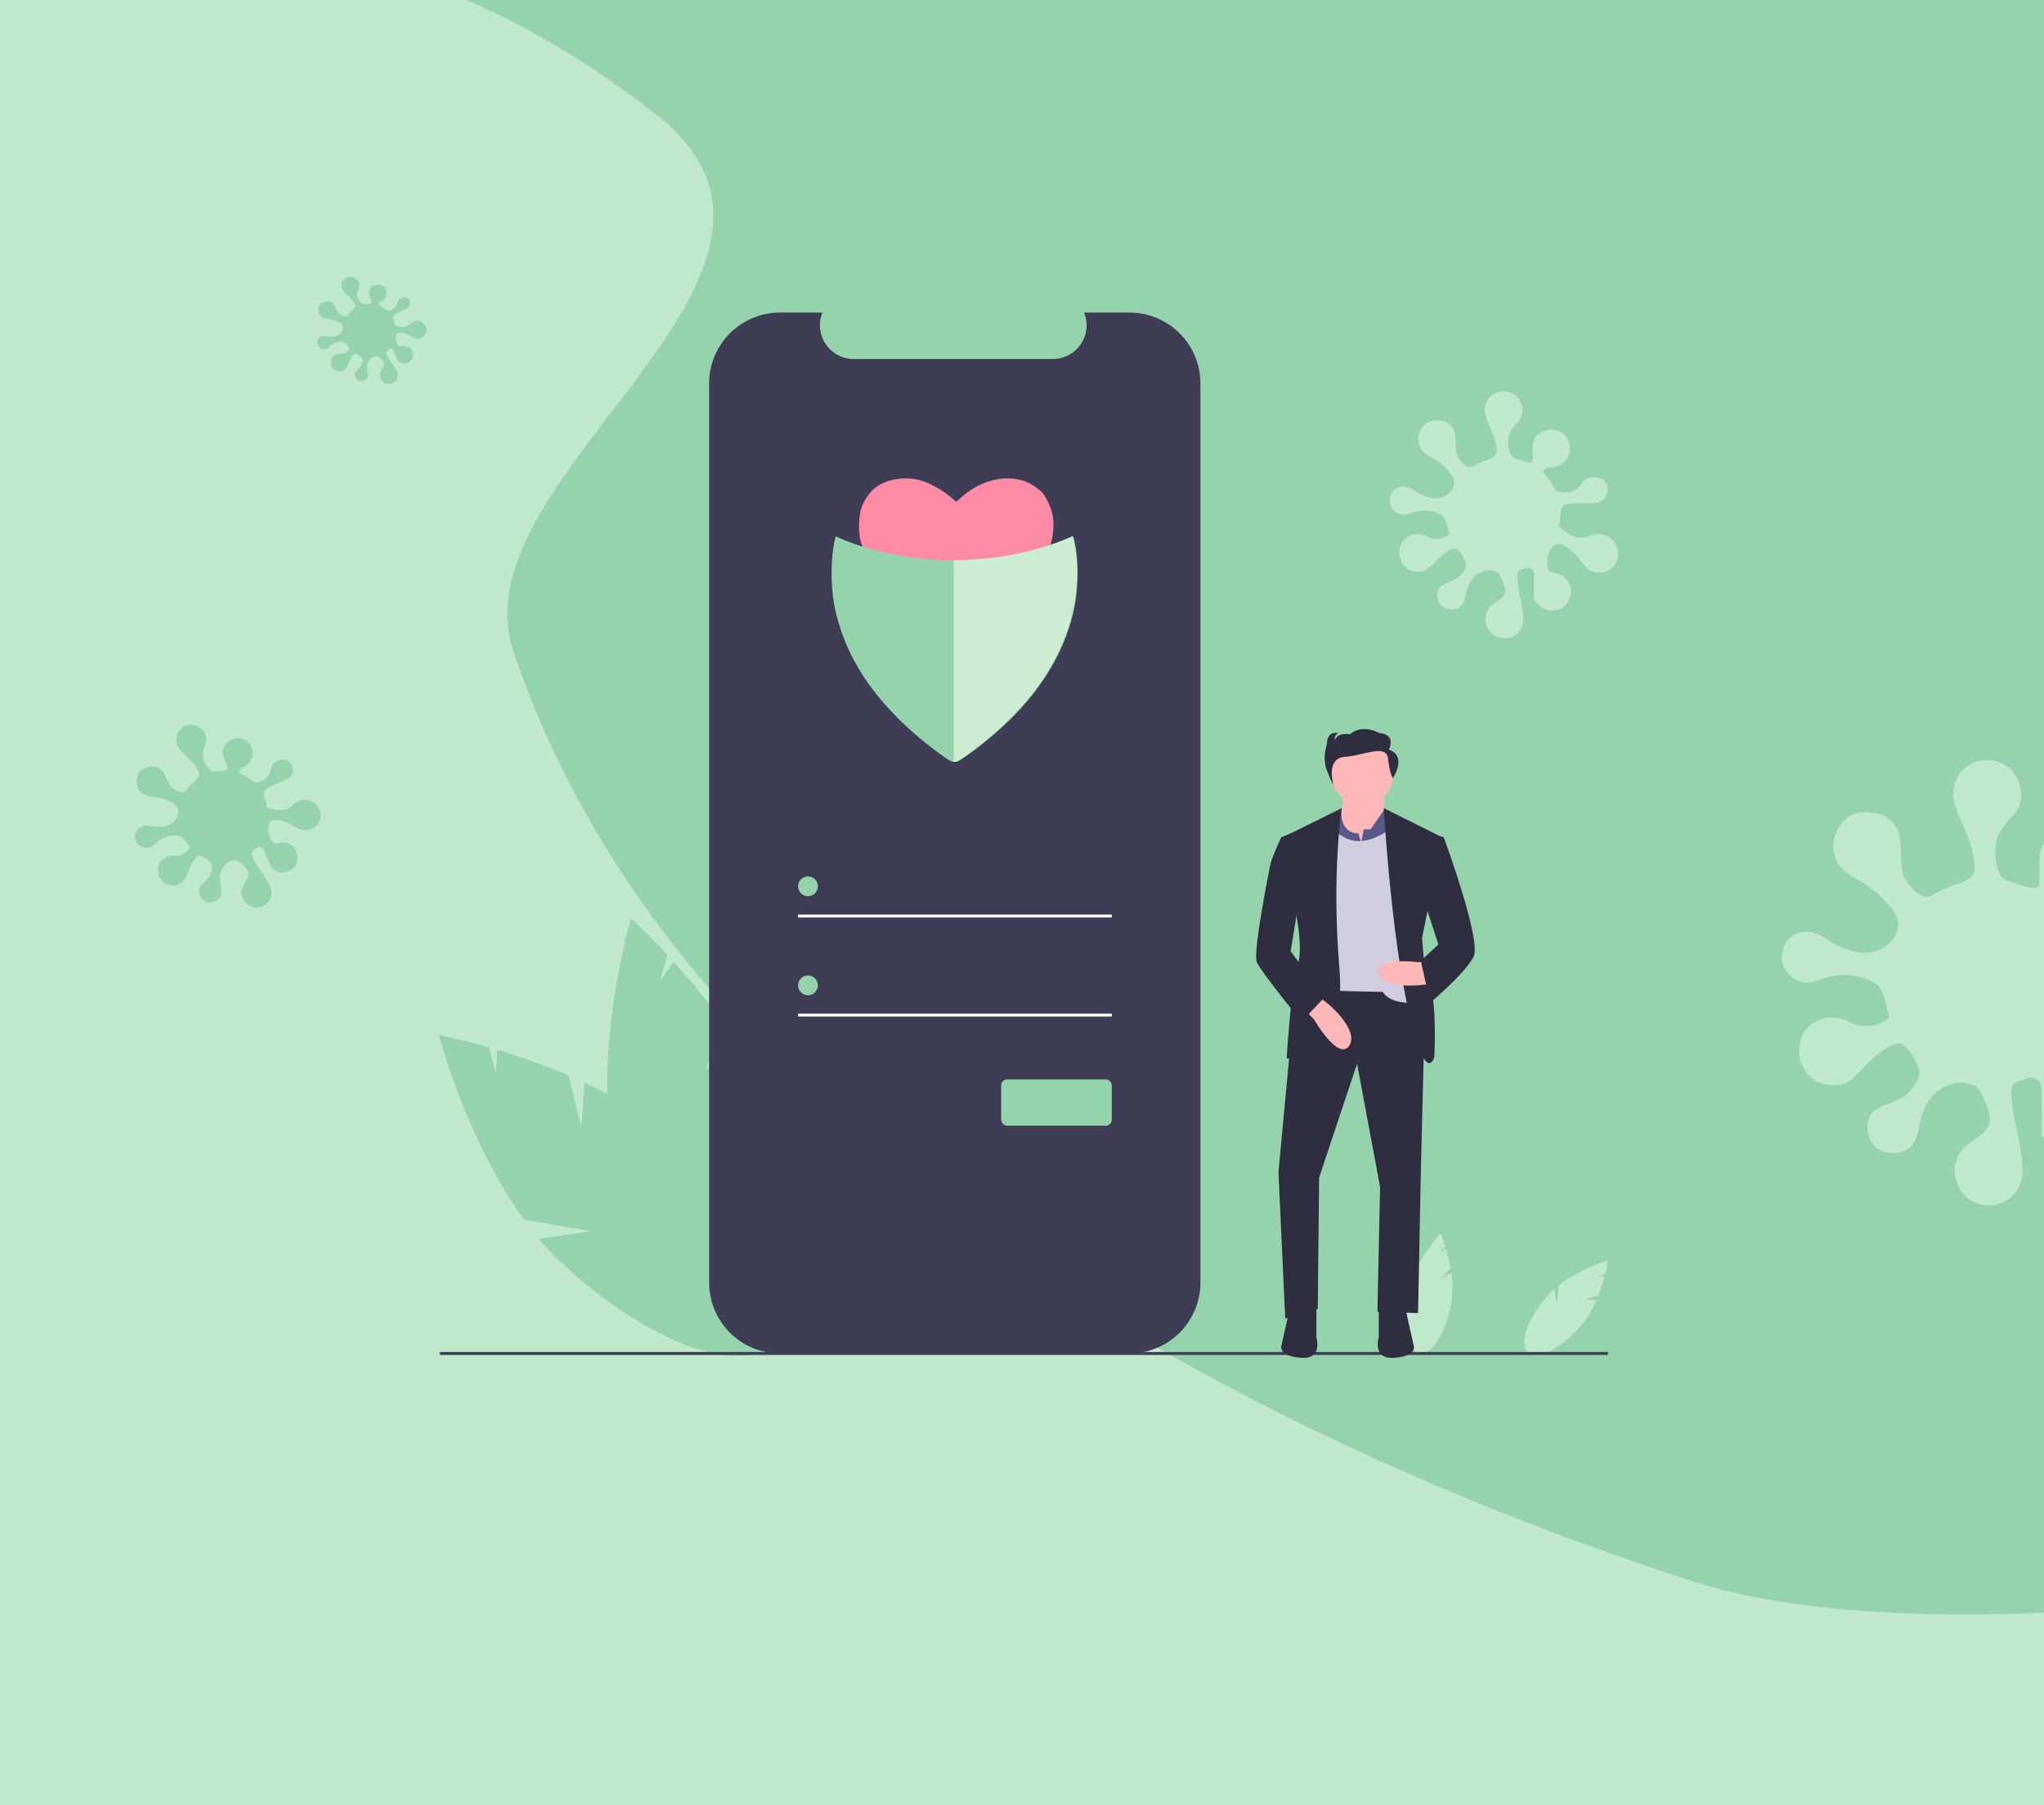 <svg xmlns="http://www.w3.org/2000/svg" xmlns:svg="http://www.w3.org/2000/svg" id="svg6382" width="368.169" height="325.168" version="1.1" viewBox="0 0 97.411 86.034"><rect x="0" y="0" width="97.411" height="86.034" fill="#808080" stroke="none"/><defs id="defs6376"><clipPath id="clipPath6229" clipPathUnits="userSpaceOnUse"><rect style="opacity:1;vector-effect:none;fill:none;fill-opacity:1;stroke:#c71717;stroke-width:.453;stroke-linecap:round;stroke-linejoin:round;stroke-miterlimit:4;stroke-dasharray:none;stroke-dashoffset:0;stroke-opacity:.54;paint-order:stroke fill markers" id="rect6231" width="97.411" height="86.034" x="-1171.876" y="575.939"/></clipPath></defs><g id="layer1" transform="translate(-50.324,-90.697)"><g id="g6374" transform="translate(1222.2,-485.242)"><g id="g6180" clip-path="url(#clipPath6229)"><rect id="rect5765" width="95.25" height="190.5" x="-1171.852" y="575.962" style="fill:#eceff1;stroke-width:.265"/><rect id="rect5767" width="95.25" height="193.146" x="-1171.852" y="573.316" style="fill:#fff;stroke-width:.29"/><rect style="fill:#94d3ac;fill-opacity:1;stroke-width:.29" id="rect5769" width="108.857" height="96.384" x="-1171.852" y="573.316"/><path style="fill:#ccedd2;fill-opacity:.791;stroke:none;stroke-width:.265px;stroke-linecap:butt;stroke-linejoin:miter;stroke-opacity:1" id="path5771" d="m -1204.766,596.609 c 3.207,-4.009 33.718,-39.086 64.146,-15.224 9.669,7.583 -9.584,17.187 -6.801,25.548 7.545,22.667 33.532,37.051 56.267,44.39 13.594,4.388 42.813,-1.86 42.813,-1.86 l -18.78,59.131 -125.617,-7.484 z"/><path style="fill:#c0e8ca;fill-opacity:1;stroke-width:.083" id="path5883" d="m -1077.809,633.233 c -0.886,-0.402 -1.203,-1.684 -0.604,-2.445 0.096,-0.121 0.393,-0.37 0.662,-0.552 0.646,-0.439 0.79,-0.715 0.665,-1.275 -0.052,-0.231 -0.204,-0.611 -0.337,-0.845 -0.213,-0.373 -0.289,-0.436 -0.629,-0.522 -0.318,-0.08 -0.466,-0.074 -0.834,0.033 -0.82,0.238 -1.347,0.936 -1.538,2.035 -0.16,0.921 -0.572,1.289 -1.371,1.222 -0.346,-0.029 -0.499,-0.089 -0.693,-0.275 -0.462,-0.443 -0.526,-1.209 -0.137,-1.659 0.103,-0.119 0.401,-0.284 0.679,-0.376 0.273,-0.09 0.639,-0.262 0.814,-0.384 0.348,-0.242 0.722,-0.806 0.722,-1.092 0,-0.475 -0.627,-1.422 -0.94,-1.419 -0.407,0.004 -0.928,0.352 -1.664,1.111 -0.82,0.846 -1.012,0.939 -1.756,0.855 -1.032,-0.116 -1.656,-1.269 -1.234,-2.279 0.171,-0.411 0.349,-0.596 0.743,-0.777 0.477,-0.219 1.044,-0.2 1.516,0.051 0.494,0.263 1.069,0.275 1.569,0.033 0.259,-0.125 0.349,-0.213 0.319,-0.311 -0.023,-0.075 -0.095,-0.374 -0.164,-0.665 -0.067,-0.291 -0.203,-0.614 -0.301,-0.719 -0.52,-0.553 -1.833,-0.738 -2.715,-0.381 -0.241,0.098 -0.558,0.177 -0.705,0.177 -0.633,-2.6e-4 -1.22,-0.569 -1.22,-1.181 0,-1.142 1.167,-1.627 2.146,-0.891 0.534,0.401 1.44,0.701 1.948,0.644 0.771,-0.087 1.353,-0.579 1.438,-1.217 0.034,-0.259 0,-0.41 -0.17,-0.697 -0.258,-0.44 -1.002,-1.137 -1.534,-1.438 -1.015,-0.573 -1.196,-0.766 -1.348,-1.435 -0.159,-0.703 0.328,-1.618 0.976,-1.832 0.45,-0.148 1.202,-0.064 1.549,0.174 0.516,0.353 0.671,0.743 0.675,1.696 0,0.92 0.13,1.277 0.626,1.773 0.366,0.366 0.588,0.399 1.011,0.152 0.195,-0.114 0.646,-0.31 1.003,-0.436 0.795,-0.281 0.926,-0.442 0.862,-1.056 -0.052,-0.492 -0.31,-1.29 -0.644,-1.983 -0.124,-0.26 -0.271,-0.656 -0.326,-0.881 -0.249,-1.038 0.508,-2.001 1.572,-2.001 0.786,0 1.401,0.5 1.582,1.287 0.135,0.589 0,1.013 -0.474,1.495 -0.209,0.212 -0.458,0.558 -0.554,0.769 -0.226,0.498 -0.224,1.238 0,1.752 0.164,0.367 0.178,0.377 0.931,0.616 1.013,0.322 1.048,0.3 1.01,-0.644 -0.034,-0.87 0.067,-1.201 0.479,-1.574 0.964,-0.871 2.534,-0.325 2.707,0.943 0.146,1.063 -0.637,1.903 -1.773,1.903 -0.215,0 -0.515,0.21 -0.515,0.36 0,0.031 0.168,0.263 0.373,0.515 0.205,0.252 0.449,0.607 0.542,0.79 0.206,0.404 0.464,0.516 1.089,0.473 0.546,-0.038 1.042,-0.332 1.321,-0.783 0.228,-0.368 0.549,-0.525 1.076,-0.525 0.516,0 0.922,0.221 1.072,0.583 0.148,0.358 0.061,0.958 -0.178,1.213 -0.369,0.395 -0.56,0.443 -1.703,0.421 -1.12,-0.021 -1.738,0.087 -1.96,0.342 -0.07,0.081 -0.135,0.403 -0.162,0.799 -0.025,0.365 -0.067,0.719 -0.094,0.788 -0.034,0.087 0.11,0.233 0.478,0.482 0.911,0.618 1.412,0.719 2.086,0.421 0.55,-0.243 1.299,-0.196 1.764,0.112 0.487,0.323 0.802,0.998 0.741,1.591 -0.087,0.845 -0.638,1.369 -1.505,1.433 -0.678,0.05 -1.13,-0.182 -1.549,-0.793 -0.649,-0.946 -1.567,-1.668 -2.121,-1.669 -0.218,-7.9e-4 -0.317,0.066 -0.55,0.371 -0.229,0.3 -0.295,0.476 -0.342,0.91 -0.085,0.791 0.095,1.204 0.528,1.207 0.291,0.003 0.838,0.263 1.061,0.507 0.481,0.523 0.559,1.233 0.21,1.901 -0.294,0.563 -0.745,0.824 -1.423,0.824 -0.558,0 -0.937,-0.182 -1.29,-0.619 l -0.251,-0.311 v -1.246 c 0,-1.233 0,-1.248 -0.207,-1.4 -0.192,-0.143 -0.236,-0.145 -0.613,-0.03 -0.223,0.068 -0.456,0.165 -0.518,0.217 -0.173,0.144 -0.137,0.875 0.099,1.961 0.306,1.409 0.383,2.117 0.281,2.574 -0.169,0.757 -0.793,1.256 -1.569,1.256 -0.205,0 -0.527,-0.07 -0.715,-0.155 z"/><path id="path5918" d="m -1100.57,606.276 c -0.491,-0.223 -0.667,-0.934 -0.335,-1.356 0.053,-0.067 0.218,-0.205 0.367,-0.306 0.358,-0.243 0.438,-0.397 0.369,-0.707 -0.029,-0.128 -0.113,-0.339 -0.187,-0.469 -0.118,-0.207 -0.16,-0.242 -0.349,-0.289 -0.176,-0.044 -0.258,-0.041 -0.462,0.018 -0.455,0.132 -0.747,0.519 -0.853,1.129 -0.089,0.511 -0.318,0.715 -0.761,0.678 -0.192,-0.016 -0.277,-0.05 -0.384,-0.153 -0.256,-0.246 -0.292,-0.67 -0.076,-0.92 0.057,-0.066 0.223,-0.158 0.377,-0.208 0.151,-0.05 0.354,-0.146 0.451,-0.213 0.193,-0.134 0.4,-0.447 0.4,-0.605 0,-0.263 -0.348,-0.789 -0.521,-0.787 -0.226,0.002 -0.515,0.195 -0.923,0.616 -0.455,0.469 -0.561,0.521 -0.974,0.474 -0.573,-0.065 -0.918,-0.704 -0.684,-1.264 0.095,-0.228 0.193,-0.331 0.412,-0.431 0.265,-0.122 0.579,-0.111 0.841,0.029 0.274,0.146 0.593,0.153 0.871,0.018 0.143,-0.069 0.194,-0.118 0.177,-0.172 -0.013,-0.042 -0.053,-0.207 -0.091,-0.369 -0.037,-0.161 -0.112,-0.341 -0.167,-0.399 -0.288,-0.307 -1.017,-0.409 -1.506,-0.211 -0.134,0.054 -0.31,0.098 -0.391,0.098 -0.351,-1.7e-4 -0.677,-0.316 -0.677,-0.655 0,-0.633 0.647,-0.902 1.19,-0.494 0.296,0.223 0.799,0.389 1.08,0.357 0.427,-0.048 0.75,-0.321 0.798,-0.675 0.019,-0.144 0,-0.227 -0.094,-0.387 -0.143,-0.244 -0.556,-0.631 -0.851,-0.797 -0.563,-0.318 -0.664,-0.425 -0.748,-0.796 -0.088,-0.39 0.182,-0.897 0.541,-1.016 0.25,-0.082 0.667,-0.036 0.859,0.096 0.286,0.196 0.372,0.412 0.374,0.941 0,0.511 0.072,0.709 0.347,0.984 0.203,0.203 0.326,0.221 0.561,0.084 0.108,-0.063 0.358,-0.172 0.556,-0.242 0.441,-0.156 0.514,-0.245 0.478,-0.586 -0.029,-0.273 -0.172,-0.715 -0.357,-1.1 -0.069,-0.144 -0.15,-0.364 -0.18,-0.489 -0.138,-0.576 0.282,-1.11 0.872,-1.11 0.436,0 0.777,0.278 0.878,0.714 0.075,0.326 0,0.562 -0.263,0.829 -0.116,0.117 -0.254,0.309 -0.307,0.427 -0.125,0.276 -0.124,0.687 0,0.972 0.091,0.204 0.099,0.209 0.516,0.342 0.562,0.179 0.581,0.166 0.56,-0.357 -0.019,-0.482 0.037,-0.666 0.266,-0.873 0.535,-0.483 1.405,-0.18 1.502,0.523 0.081,0.589 -0.353,1.056 -0.983,1.056 -0.119,0 -0.286,0.116 -0.286,0.2 0,0.017 0.093,0.146 0.207,0.286 0.114,0.14 0.249,0.337 0.301,0.438 0.114,0.224 0.257,0.286 0.604,0.262 0.303,-0.021 0.578,-0.184 0.733,-0.434 0.126,-0.204 0.305,-0.291 0.597,-0.291 0.286,0 0.511,0.122 0.595,0.323 0.082,0.199 0.034,0.531 -0.099,0.673 -0.205,0.219 -0.311,0.245 -0.945,0.234 -0.621,-0.012 -0.964,0.048 -1.087,0.19 -0.039,0.045 -0.075,0.224 -0.09,0.443 -0.014,0.202 -0.037,0.399 -0.052,0.437 -0.019,0.048 0.061,0.129 0.265,0.268 0.505,0.343 0.783,0.399 1.157,0.233 0.305,-0.135 0.721,-0.109 0.979,0.062 0.27,0.179 0.445,0.554 0.411,0.882 -0.048,0.469 -0.354,0.76 -0.835,0.795 -0.376,0.028 -0.627,-0.101 -0.859,-0.44 -0.36,-0.525 -0.869,-0.925 -1.177,-0.926 -0.121,-3.5e-4 -0.176,0.037 -0.305,0.206 -0.127,0.167 -0.164,0.264 -0.19,0.505 -0.047,0.439 0.053,0.668 0.293,0.67 0.161,10e-4 0.465,0.146 0.589,0.281 0.267,0.29 0.31,0.684 0.117,1.055 -0.163,0.312 -0.413,0.457 -0.789,0.457 -0.31,0 -0.52,-0.101 -0.715,-0.343 l -0.139,-0.172 v -0.691 c 0,-0.684 0,-0.692 -0.115,-0.777 -0.107,-0.079 -0.131,-0.08 -0.34,-0.017 -0.124,0.038 -0.253,0.092 -0.287,0.12 -0.096,0.08 -0.076,0.485 0.055,1.088 0.17,0.782 0.212,1.174 0.156,1.428 -0.094,0.42 -0.44,0.697 -0.871,0.697 -0.114,0 -0.292,-0.039 -0.396,-0.086 z" style="fill:#c0e8ca;fill-opacity:1;stroke-width:.046"/><path style="fill:#94d3ac;fill-opacity:1;stroke-width:.036" id="path5920" d="m -1159.689,619.191 c -0.428,-0.011 -0.776,-0.476 -0.664,-0.887 0.018,-0.066 0.096,-0.217 0.174,-0.337 0.186,-0.289 0.198,-0.425 0.051,-0.631 -0.061,-0.085 -0.187,-0.213 -0.281,-0.285 -0.151,-0.115 -0.192,-0.127 -0.344,-0.104 -0.143,0.022 -0.202,0.05 -0.332,0.156 -0.291,0.237 -0.385,0.61 -0.274,1.089 0.093,0.401 -0.011,0.62 -0.346,0.73 -0.145,0.048 -0.217,0.049 -0.328,0.007 -0.263,-0.1 -0.42,-0.4 -0.34,-0.649 0.021,-0.066 0.114,-0.184 0.211,-0.269 0.095,-0.083 0.214,-0.216 0.264,-0.295 0.1,-0.158 0.154,-0.45 0.105,-0.566 -0.082,-0.192 -0.498,-0.469 -0.624,-0.414 -0.164,0.071 -0.316,0.302 -0.484,0.736 -0.187,0.483 -0.249,0.554 -0.565,0.648 -0.438,0.13 -0.889,-0.23 -0.891,-0.712 0,-0.196 0.039,-0.301 0.168,-0.442 0.156,-0.171 0.389,-0.26 0.623,-0.239 0.245,0.022 0.48,-0.072 0.642,-0.256 0.083,-0.095 0.105,-0.146 0.076,-0.181 -0.022,-0.026 -0.103,-0.135 -0.18,-0.241 -0.077,-0.106 -0.187,-0.214 -0.245,-0.24 -0.305,-0.135 -0.87,0.015 -1.166,0.311 -0.081,0.081 -0.196,0.168 -0.255,0.193 -0.257,0.108 -0.592,-0.021 -0.697,-0.269 -0.196,-0.463 0.194,-0.859 0.717,-0.729 0.285,0.071 0.704,0.037 0.9,-0.073 0.297,-0.167 0.449,-0.467 0.374,-0.74 -0.031,-0.111 -0.071,-0.166 -0.188,-0.253 -0.18,-0.134 -0.601,-0.289 -0.868,-0.319 -0.51,-0.058 -0.616,-0.105 -0.792,-0.35 -0.185,-0.258 -0.144,-0.712 0.082,-0.91 0.157,-0.137 0.476,-0.232 0.657,-0.195 0.27,0.055 0.399,0.186 0.564,0.572 0.158,0.373 0.272,0.495 0.558,0.611 0.211,0.086 0.307,0.061 0.436,-0.112 0.059,-0.079 0.209,-0.236 0.332,-0.349 0.274,-0.25 0.299,-0.338 0.168,-0.576 -0.106,-0.19 -0.347,-0.469 -0.601,-0.693 -0.095,-0.084 -0.222,-0.219 -0.283,-0.301 -0.279,-0.378 -0.137,-0.898 0.294,-1.08 0.319,-0.135 0.654,-0.038 0.862,0.25 0.156,0.215 0.174,0.41 0.064,0.687 -0.048,0.122 -0.09,0.305 -0.093,0.407 -0.01,0.241 0.122,0.54 0.3,0.71 0.13,0.121 0.137,0.122 0.483,0.09 0.466,-0.043 0.476,-0.058 0.299,-0.434 -0.163,-0.347 -0.179,-0.498 -0.075,-0.72 0.241,-0.518 0.971,-0.566 1.259,-0.082 0.241,0.406 0.068,0.881 -0.392,1.075 -0.087,0.037 -0.173,0.173 -0.147,0.234 0.01,0.013 0.113,0.078 0.239,0.145 0.126,0.067 0.286,0.169 0.355,0.227 0.153,0.129 0.277,0.13 0.522,0.005 0.215,-0.109 0.365,-0.313 0.401,-0.544 0.029,-0.188 0.133,-0.307 0.346,-0.398 0.209,-0.088 0.411,-0.069 0.534,0.052 0.121,0.12 0.189,0.378 0.136,0.522 -0.082,0.224 -0.151,0.275 -0.618,0.463 -0.457,0.184 -0.69,0.333 -0.736,0.475 -0.014,0.045 0.014,0.187 0.071,0.352 0.052,0.152 0.096,0.303 0.097,0.335 0,0.041 0.084,0.075 0.277,0.114 0.475,0.094 0.696,0.049 0.918,-0.187 0.181,-0.193 0.493,-0.302 0.734,-0.257 0.253,0.047 0.496,0.267 0.573,0.518 0.11,0.357 -0.024,0.664 -0.364,0.839 -0.266,0.136 -0.489,0.12 -0.764,-0.056 -0.425,-0.272 -0.921,-0.407 -1.146,-0.313 -0.088,0.037 -0.117,0.081 -0.159,0.245 -0.041,0.161 -0.038,0.244 0.017,0.427 0.101,0.335 0.245,0.471 0.421,0.399 0.118,-0.049 0.385,-0.037 0.517,0.023 0.285,0.13 0.438,0.404 0.411,0.734 -0.022,0.279 -0.16,0.462 -0.435,0.578 -0.226,0.096 -0.411,0.087 -0.629,-0.029 l -0.155,-0.083 -0.214,-0.505 c -0.211,-0.5 -0.214,-0.506 -0.324,-0.532 -0.102,-0.025 -0.121,-0.018 -0.254,0.093 -0.078,0.066 -0.157,0.145 -0.173,0.177 -0.045,0.088 0.094,0.378 0.377,0.778 0.366,0.519 0.518,0.792 0.555,0.995 0.061,0.336 -0.106,0.645 -0.421,0.778 -0.083,0.035 -0.225,0.062 -0.316,0.06 z"/><path id="path5922" d="m -1153.37,594.244 c -0.251,-0.006 -0.456,-0.28 -0.39,-0.521 0.011,-0.038 0.056,-0.128 0.102,-0.198 0.11,-0.17 0.116,-0.25 0.03,-0.37 -0.036,-0.05 -0.11,-0.125 -0.165,-0.167 -0.089,-0.067 -0.113,-0.075 -0.202,-0.061 -0.084,0.013 -0.118,0.029 -0.195,0.092 -0.171,0.139 -0.226,0.358 -0.161,0.64 0.055,0.235 -0.01,0.364 -0.203,0.429 -0.085,0.028 -0.128,0.029 -0.193,0.004 -0.155,-0.059 -0.247,-0.235 -0.2,-0.381 0.012,-0.039 0.067,-0.108 0.124,-0.158 0.056,-0.049 0.126,-0.127 0.155,-0.173 0.059,-0.093 0.091,-0.265 0.062,-0.333 -0.048,-0.113 -0.293,-0.275 -0.367,-0.243 -0.096,0.042 -0.185,0.177 -0.284,0.432 -0.11,0.284 -0.146,0.326 -0.332,0.381 -0.258,0.076 -0.522,-0.135 -0.523,-0.418 0,-0.115 0.023,-0.177 0.099,-0.26 0.091,-0.1 0.229,-0.153 0.366,-0.141 0.144,0.013 0.282,-0.042 0.377,-0.15 0.049,-0.056 0.062,-0.086 0.045,-0.106 -0.013,-0.015 -0.06,-0.079 -0.106,-0.142 -0.045,-0.062 -0.11,-0.126 -0.144,-0.141 -0.179,-0.079 -0.511,0.009 -0.685,0.183 -0.048,0.048 -0.115,0.098 -0.15,0.113 -0.151,0.064 -0.348,-0.013 -0.409,-0.158 -0.115,-0.272 0.114,-0.505 0.421,-0.428 0.168,0.042 0.414,0.022 0.528,-0.043 0.175,-0.098 0.264,-0.274 0.22,-0.435 -0.018,-0.065 -0.042,-0.098 -0.111,-0.149 -0.106,-0.079 -0.353,-0.17 -0.51,-0.188 -0.299,-0.034 -0.362,-0.062 -0.466,-0.206 -0.109,-0.151 -0.085,-0.418 0.048,-0.534 0.092,-0.081 0.28,-0.136 0.386,-0.115 0.158,0.032 0.234,0.109 0.332,0.336 0.093,0.219 0.16,0.291 0.328,0.359 0.124,0.05 0.18,0.036 0.256,-0.066 0.035,-0.047 0.123,-0.139 0.195,-0.205 0.161,-0.147 0.176,-0.199 0.099,-0.338 -0.062,-0.112 -0.204,-0.276 -0.353,-0.407 -0.056,-0.049 -0.131,-0.129 -0.166,-0.177 -0.164,-0.222 -0.081,-0.528 0.173,-0.635 0.187,-0.079 0.384,-0.022 0.506,0.147 0.091,0.126 0.102,0.241 0.038,0.404 -0.028,0.071 -0.053,0.179 -0.055,0.239 -0.01,0.141 0.071,0.317 0.176,0.417 0.076,0.071 0.081,0.072 0.284,0.053 0.274,-0.025 0.28,-0.034 0.176,-0.255 -0.096,-0.204 -0.105,-0.293 -0.044,-0.423 0.142,-0.305 0.57,-0.333 0.74,-0.048 0.142,0.238 0.04,0.517 -0.23,0.632 -0.051,0.022 -0.102,0.102 -0.086,0.138 0.01,0.007 0.066,0.046 0.141,0.085 0.074,0.039 0.168,0.099 0.209,0.133 0.09,0.075 0.163,0.076 0.307,0.003 0.126,-0.064 0.215,-0.184 0.236,-0.32 0.017,-0.111 0.078,-0.18 0.203,-0.234 0.123,-0.052 0.242,-0.04 0.314,0.031 0.071,0.07 0.111,0.222 0.08,0.307 -0.048,0.131 -0.089,0.162 -0.363,0.272 -0.269,0.108 -0.405,0.196 -0.432,0.279 -0.01,0.026 0.01,0.11 0.042,0.207 0.031,0.089 0.056,0.178 0.057,0.197 0,0.024 0.049,0.044 0.163,0.067 0.279,0.055 0.409,0.029 0.539,-0.11 0.106,-0.113 0.29,-0.178 0.431,-0.151 0.148,0.028 0.291,0.157 0.337,0.304 0.065,0.21 -0.014,0.39 -0.214,0.493 -0.157,0.08 -0.287,0.071 -0.449,-0.033 -0.25,-0.16 -0.541,-0.239 -0.673,-0.184 -0.052,0.022 -0.069,0.048 -0.093,0.144 -0.024,0.095 -0.022,0.143 0.01,0.251 0.059,0.197 0.144,0.277 0.247,0.234 0.069,-0.029 0.226,-0.022 0.304,0.014 0.167,0.076 0.257,0.237 0.242,0.431 -0.013,0.164 -0.094,0.271 -0.256,0.34 -0.133,0.056 -0.241,0.051 -0.369,-0.017 l -0.091,-0.049 -0.126,-0.297 c -0.124,-0.294 -0.126,-0.297 -0.19,-0.312 -0.06,-0.015 -0.071,-0.011 -0.149,0.054 -0.046,0.039 -0.092,0.085 -0.102,0.104 -0.026,0.052 0.055,0.222 0.221,0.457 0.215,0.305 0.304,0.465 0.326,0.585 0.036,0.197 -0.062,0.379 -0.247,0.457 -0.049,0.021 -0.132,0.036 -0.186,0.035 z" style="fill:#94d3ac;fill-opacity:1;stroke-width:.021"/></g><g style="fill:none" id="g5881" transform="matrix(0.07,0,0,0.07,-1150.962,590.837)"><path style="fill:#94d3ac;fill-opacity:1" id="path5823" d="m 299.079,648.561 -8.89,-35.065 a 455.323,455.323 0 0 0 -48.307,-17.331 l -1.123,16.296 -4.552,-17.953 C 215.849,588.695 202,586.134 202,586.134 c 0,0 18.707,71.138 57.945,125.525 l 45.72,8.031 -35.519,5.121 a 184.211,184.211 0 0 0 15.888,16.837 c 57.079,52.982 120.655,77.29 142,54.294 21.345,-22.996 -7.623,-84.588 -64.702,-137.57 -17.695,-16.425 -39.924,-29.606 -62.175,-39.979 z" transform="translate(-202,-94.114)"/><path style="fill:#94d3ac;fill-opacity:1" id="path5825" d="m 383.632,610.481 10.515,-34.612 a 455.32,455.32 0 0 0 -32.395,-39.806 l -9.384,13.37 5.384,-17.722 c -14.422,-15.499 -24.954,-24.85 -24.954,-24.85 0,0 -20.757,70.568 -15.281,137.406 l 34.987,30.508 -33.053,-13.976 a 184.213,184.213 0 0 0 4.898,22.626 c 21.476,74.859 63.335,128.53 93.494,119.878 30.159,-8.652 37.198,-76.352 15.722,-151.211 -6.658,-23.207 -18.874,-45.981 -32.559,-66.362 z" transform="translate(-202,-94.114)"/><path style="fill:#c0e8ca;fill-opacity:1" id="path5827" d="m 884.18,752.056 6.615,-7.145 a 122.562,122.562 0 0 0 -3.164,-13.447 l -3.844,2.134 3.387,-3.658 c -1.67,-5.449 -3.121,-8.951 -3.121,-8.951 0,0 -13.323,14.647 -19.855,31.475 l 4.885,11.501 -6.36,-7.27 a 49.586,49.586 0 0 0 -1.474,6.054 c -3.601,20.651 0.224,38.568 8.544,40.019 8.32,1.451 17.984,-14.114 21.585,-34.765 a 65.281,65.281 0 0 0 -0.082,-19.897 z" transform="translate(-202,-94.114)"/><path style="fill:#c0e8ca;fill-opacity:1" id="path5829" d="m 982.049,766.186 9.356,-2.697 a 122.558,122.558 0 0 0 4.242,-13.147 l -4.394,-0.16 4.79,-1.381 C 997.432,743.274 998,739.525 998,739.525 c 0,0 -18.976,5.652 -33.266,16.681 l -1.763,12.37 -1.687,-9.511 a 49.586,49.586 0 0 0 -4.392,4.421 c -13.757,15.817 -19.744,33.132 -13.372,38.675 6.372,5.543 22.691,-2.787 36.448,-18.603 a 65.281,65.281 0 0 0 10.215,-17.075 z" transform="translate(-202,-94.114)"/><path style="fill:#3f3d56" id="path5831" d="M 720.497,142.406 V 754.57 A 48.301,48.301 0 0 1 672.205,802.861 H 434.312 A 48.306,48.306 0 0 1 386,754.57 V 142.406 a 48.306,48.306 0 0 1 48.312,-48.292 h 28.858 a 22.966,22.966 0 0 0 21.246,31.617 H 620.047 A 22.966,22.966 0 0 0 641.293,94.114 h 30.912 a 48.301,48.301 0 0 1 48.292,48.292 z" transform="translate(-202,-94.114)"/><rect style="fill:#fff" id="rect5833" width="213.564" height="2" x="244.574" y="409.904"/><circle style="fill:#94d3ac" id="circle5835" cx="251.319" cy="390.671" r="6.744"/><rect style="fill:#fff" id="rect5837" width="213.564" height="2" x="244.574" y="477.345"/><circle style="fill:#94d3ac" id="circle5839" cx="251.319" cy="458.113" r="6.744"/><rect style="fill:#94d3ac" id="rect5841" width="75.31" height="31.473" x="382.83" y="522.182" rx="4"/><rect style="fill:#3f3d56" id="rect5843" width="795.205" height="2" x=".795" y="707.767"/><path style="fill:#ffb8b8" id="path5845" d="m 846.521,419.196 c 0,0 -2.768,17.533 0,20.301 2.768,2.768 -17.533,25.838 -17.533,25.838 l -16.61,-23.07 c 0,0 7.382,-11.996 4.614,-22.147 z" transform="translate(-202,-94.114)"/><polygon style="fill:#2f2e41" id="polygon5847" points="598.377 678.508 599.304 588.998 625.145 511.485 640.829 595.459 638.98 680.355 666.664 681.279 668.513 587.155 671.756 455.695 583.621 457.039 571.62 585.306 576.23 684.967"/><path style="fill:#2f2e41" id="path5849" d="m 841.907,771.701 v 20.301 c 0,0 -4.614,14.765 10.151,13.842 14.765,-0.923 13.842,-7.382 13.842,-7.382 l -5.537,-24.915 z" transform="translate(-202,-94.114)"/><path style="fill:#2f2e41" id="path5851" d="m 799.459,771.701 v 20.301 c 0,0 4.614,14.765 -10.151,13.842 -14.765,-0.923 -13.842,-7.382 -13.842,-7.382 l 5.537,-24.915 z" transform="translate(-202,-94.114)"/><circle style="fill:#ffb8b8" id="circle5853" cx="628.833" cy="314.008" r="21.224"/><path style="fill:#575a89" id="path5855" d="m 829.911,455.185 1.846,-9.228 h 4.614 l 8.922,-12.834 7.688,7.298 1.846,43.371 h -49.831 l 4.614,-46.139 6.719,-4.529 c 0,0 -1.183,15.603 11.736,15.603 z" transform="translate(-202,-94.114)"/><path style="fill:#d0cde1" id="path5857" d="m 810.532,445.034 c 0,0 7.642,9.674 19.047,8.99 11.405,-0.685 22.479,-9.913 22.479,-9.913 L 867.745,564.074 c 0,0 -17.533,1.846 -23.07,-7.382 l -42.448,-0.923 0.923,-111.657 z" transform="translate(-202,-94.114)"/><path style="fill:#2f2e41" id="path5859" d="m 816.762,431.531 -40.373,19.963 10.151,57.213 c 0,0 3.691,21.224 0,29.529 -3.691,8.305 -7.382,63.672 -7.382,63.672 0,0 41.525,4.614 35.989,-60.904 C 809.609,475.486 816.762,431.531 816.762,431.531 Z" transform="translate(-202,-94.114)"/><path style="fill:#ffb8b8" id="path5861" d="m 792.076,569.61 5.537,5.537 c 0,0 16.61,28.606 23.992,18.456 7.382,-10.151 -12.919,-27.684 -12.919,-27.684 l -9.228,-7.382 z" transform="translate(-202,-94.114)"/><path style="fill:#2f2e41" id="path5863" d="m 845.314,431.531 39.964,19.963 -13.842,68.286 c 0,0 0.923,22.147 5.537,34.143 4.614,11.996 2.768,47.062 2.768,47.062 0,0 -5.537,21.224 -17.533,-31.375 C 850.212,517.011 845.314,431.531 845.314,431.531 Z" transform="translate(-202,-94.114)"/><path style="fill:#ffb8b8" id="path5865" d="M 876.05,536.39 H 867.745 c 0,0 -27.684,-3.691 -25.838,7.382 1.846,11.073 27.684,8.305 27.684,8.305 l 10.151,-0.923 z" transform="translate(-202,-94.114)"/><path style="fill:#2f2e41" id="path5867" d="m 781.926,448.725 -6.46,2.768 c 0,0 -6.46,13.842 -7.382,18.456 -0.923,4.614 -11.996,59.981 -9.228,66.441 2.768,6.46 30.452,40.603 30.452,40.603 l 15.687,-16.61 -23.07,-31.375 6.46,-39.68 z" transform="translate(-202,-94.114)"/><path style="fill:#2f2e41" id="path5869" d="m 871.436,449.648 12.21,1.03 2.555,0.815 c 0,0 25.838,70.132 20.301,81.205 -5.537,11.073 -29.529,31.375 -29.529,31.375 l -6.46,-28.606 11.996,-11.073 -11.996,-36.912 z" transform="translate(-202,-94.114)"/><path style="fill:#2f2e41" id="path5871" d="m 848.79,391.757 c 0,0 5.553,-10.419 -6.663,-11.366 0,0 -11.105,-6.63 -19.989,0.947 0,0 -7.774,-1.894 -9.995,3.789 0,0 -1.111,-2.842 2.221,-4.736 0,0 -7.774,-1.894 -7.774,7.578 0,0 -3.332,9.472 0,17.997 3.332,8.525 4.442,9.472 4.442,9.472 0,0 -5.475,-17.873 7.851,-18.82 13.326,-0.947 28.24,-9.122 29.35,1.297 1.111,10.419 3.332,13.261 3.332,13.261 0,0 9.995,-15.155 -2.776,-19.418 z" transform="translate(-202,-94.114)"/><g style="fill:none" id="g5879" transform="matrix(1.7,0,0,1.7,759.349,282.648)"><path id="path5873" d="m -243.688,-35.033 c -10.69,-7.887 -22.36,-19.245 -28.059,-27.308 -2.529,-3.578 -5.173,-9.098 -6.083,-12.697 -0.955,-3.778 -0.664,-10.331 0.604,-13.603 1.238,-3.195 3.728,-6.443 6.189,-8.073 4.209,-2.788 10.441,-3.808 16.146,-2.642 3.416,0.698 9.063,3.604 12.482,6.424 l 2.977,2.455 1.654,-1.494 c 7.545,-6.816 16.994,-9.447 25.024,-6.967 2.764,0.854 6.185,3.03 7.923,5.041 1.497,1.732 3.351,5.824 3.898,8.602 1.17,5.949 -0.201,12.657 -3.882,18.992 -5.335,9.182 -18.349,22.462 -30.969,31.602 -1.986,1.439 -3.68,2.614 -3.764,2.612 -0.084,-0.002 -1.946,-1.327 -4.138,-2.944 z" style="fill:#ff8ba7;fill-opacity:1;stroke-width:.443"/><path id="path5875" d="m -287.718,-76.598 c -2.077,7.566 -2.244,19.797 -0.293,28.917 3.32,15.523 11.196,29.549 23.912,42.587 6.169,6.325 12.395,11.604 19.777,16.765 2.636,1.843 3.057,2.051 4.163,2.051 1.069,0 1.535,-0.209 3.557,-1.589 10.215,-6.97 20.298,-16.145 27.188,-24.738 8.611,-10.739 14.315,-22.259 16.982,-34.296 2.185,-9.864 2.103,-21.772 -0.145,-29.68 a 81.301,50.247 0 0 1 -47.534,9.56 81.301,50.247 0 0 1 -47.608,-9.577 z" style="fill:#94d3ac;fill-opacity:1;stroke-width:.265"/><path id="path5877" d="m -727.848,-289.438 a 307.279,189.909 0 0 1 -179.656,36.131 V 51.855 c 3.905,-0.026 5.743,-0.867 13.262,-5.998 38.606,-26.344 76.718,-61.02 102.758,-93.496 32.546,-40.59 54.104,-84.128 64.184,-129.623 8.26,-37.281 7.948,-82.288 -0.547,-112.176 z" transform="scale(0.265)" style="fill:#ccedd2;fill-opacity:1;stroke-width:1"/></g></g></g></g></svg>